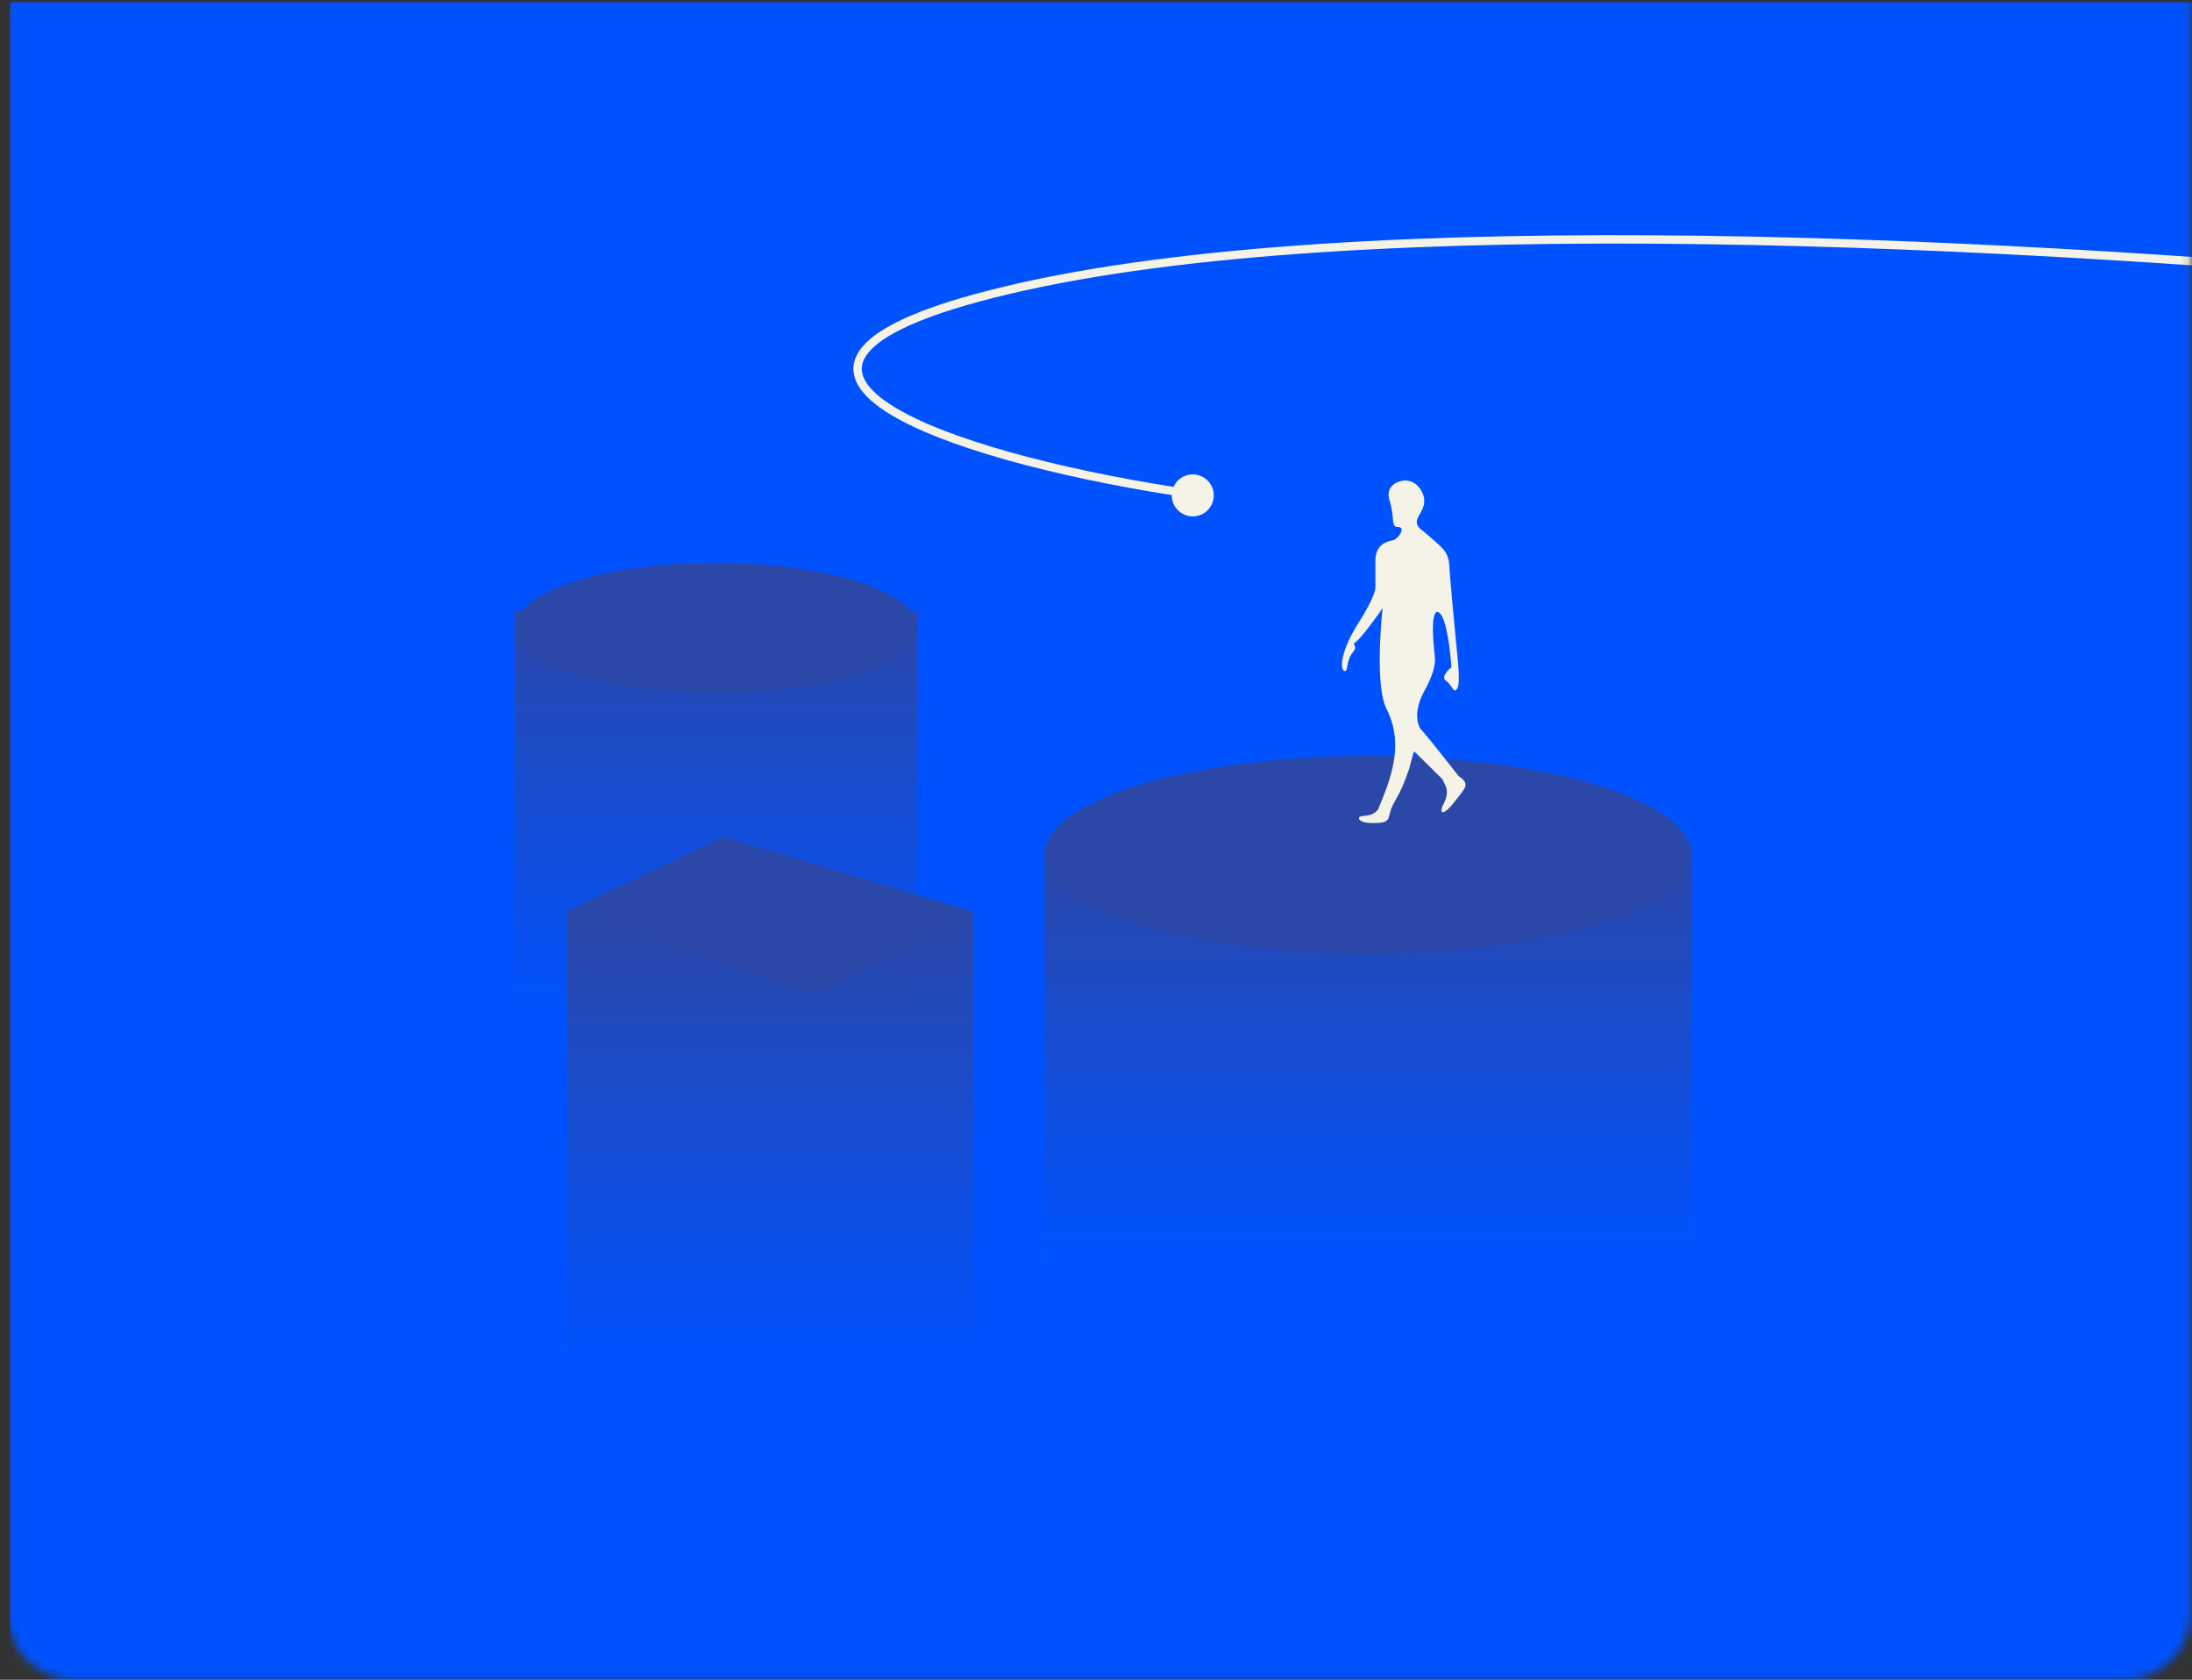 <svg width="261" height="200" viewBox="0 0 261 200" fill="none" xmlns="http://www.w3.org/2000/svg">
<rect x="0" y="0" width="261" height="200" fill="#333333" stroke="none"/>
<mask id="mask0_602_40036" style="mask-type:alpha" maskUnits="userSpaceOnUse" x="0" y="0" width="261" height="200">
<path d="M260.884 192C260.884 196.418 257.302 200 252.884 200L8.884 200C4.466 200 0.884 196.418 0.884 192L0.884 7.78766e-06L260.884 3.05176e-05L260.884 192Z" fill="#D9D9D9"/>
</mask>
<g mask="url(#mask0_602_40036)">
<rect x="1.188" y="0.251" width="260" height="200" fill="#0052FF"/>
<rect x="124.384" y="101.75" width="77" height="83.25" fill="url(#paint0_linear_602_40036)"/>
<rect x="67.5" y="108.5" width="48.384" height="93" fill="url(#paint1_linear_602_40036)"/>
<path d="M86.138 99.652L115.884 108.531L97.25 118.348L67.504 108.504L86.138 99.652Z" fill="#2B48A9"/>
<rect x="61.268" y="72.75" width="48" height="83.25" fill="url(#paint2_linear_602_40036)"/>
<ellipse cx="162.884" cy="101.75" rx="38.5" ry="11.75" fill="#2B48A9"/>
<path d="M168.778 61.748C168.491 62.401 168.992 62.918 169.279 63.094C169.541 63.309 170.267 63.916 171.069 64.627C172.072 65.515 172.502 66.117 172.559 67.291C172.616 68.466 173.16 74.252 173.361 76.372C173.562 78.492 173.934 81.299 173.504 81.987C173.075 82.674 172.96 81.614 172.187 81.07C171.568 80.635 172.349 79.819 172.817 79.466C172.702 77.642 172.267 73.799 171.442 73.02C170.41 72.046 170.582 75.77 170.726 76.859C170.726 78.252 171.442 78.897 169.545 82.373C168.832 83.68 168.411 85.332 169.064 86.685C170.458 88.251 173.219 91.86 173.694 92.413C175.16 93.409 174.392 93.875 173.246 95.393C172.101 96.912 171.298 97.169 171.785 95.909C172.817 94.073 171.948 93.426 171.785 92.815L168.384 89.454C168.212 89.807 168.024 90.698 167.775 91.583C166.586 95.013 166.028 95.221 165.627 96.367C165.225 97.513 165.598 98 163.535 98C161.473 98 161.587 97.169 162.218 97.169C163.535 97.06 163.737 96.755 164.096 96.367L164.76 94.709C166.579 90.154 166.486 87.172 165.054 84.307C163.908 82.015 164.29 75.427 164.624 72.419C163.841 73.546 162.12 75.914 161.501 76.372C160.728 76.945 161.874 76.716 161.043 77.718C160.212 78.721 160.585 80.125 160.04 79.867C159.496 79.609 159.725 77.346 161.702 74.252C163.283 71.777 163.736 70.433 163.764 70.07V66.804C163.764 64.627 165.369 64.455 165.942 64.297C166.515 64.14 167.431 62.736 166.486 62.751C165.541 62.765 166.128 61.748 165.455 59.599C164.916 57.881 166.357 57.298 167.145 57.222C167.594 57.15 168.649 57.308 169.279 58.511C170.067 60.015 169.136 60.931 168.778 61.748Z" fill="#F5F3E7"/>
<ellipse cx="85.268" cy="74.75" rx="24" ry="7.75" fill="#2B48A9"/>
<path d="M139.884 58.5C111.933 54.13 84.689 44.109 116.24 35.491C155.679 24.718 233.847 28.352 290.341 33.414" stroke="#F5F3E7"/>
<circle cx="142.022" cy="58.984" r="2.5" fill="#F5F3E7"/>
</g>
<defs>
<linearGradient id="paint0_linear_602_40036" x1="162.884" y1="101.75" x2="162.884" y2="150" gradientUnits="userSpaceOnUse">
<stop stop-color="#2B48A9"/>
<stop offset="1" stop-color="#2B48A9" stop-opacity="0"/>
</linearGradient>
<linearGradient id="paint1_linear_602_40036" x1="91.692" y1="108.5" x2="91.692" y2="162.401" gradientUnits="userSpaceOnUse">
<stop stop-color="#2B48A9"/>
<stop offset="1" stop-color="#2B48A9" stop-opacity="0"/>
</linearGradient>
<linearGradient id="paint2_linear_602_40036" x1="85.268" y1="72.75" x2="85.268" y2="121" gradientUnits="userSpaceOnUse">
<stop stop-color="#2B48A9"/>
<stop offset="1" stop-color="#2B48A9" stop-opacity="0"/>
</linearGradient>
</defs>
</svg>
